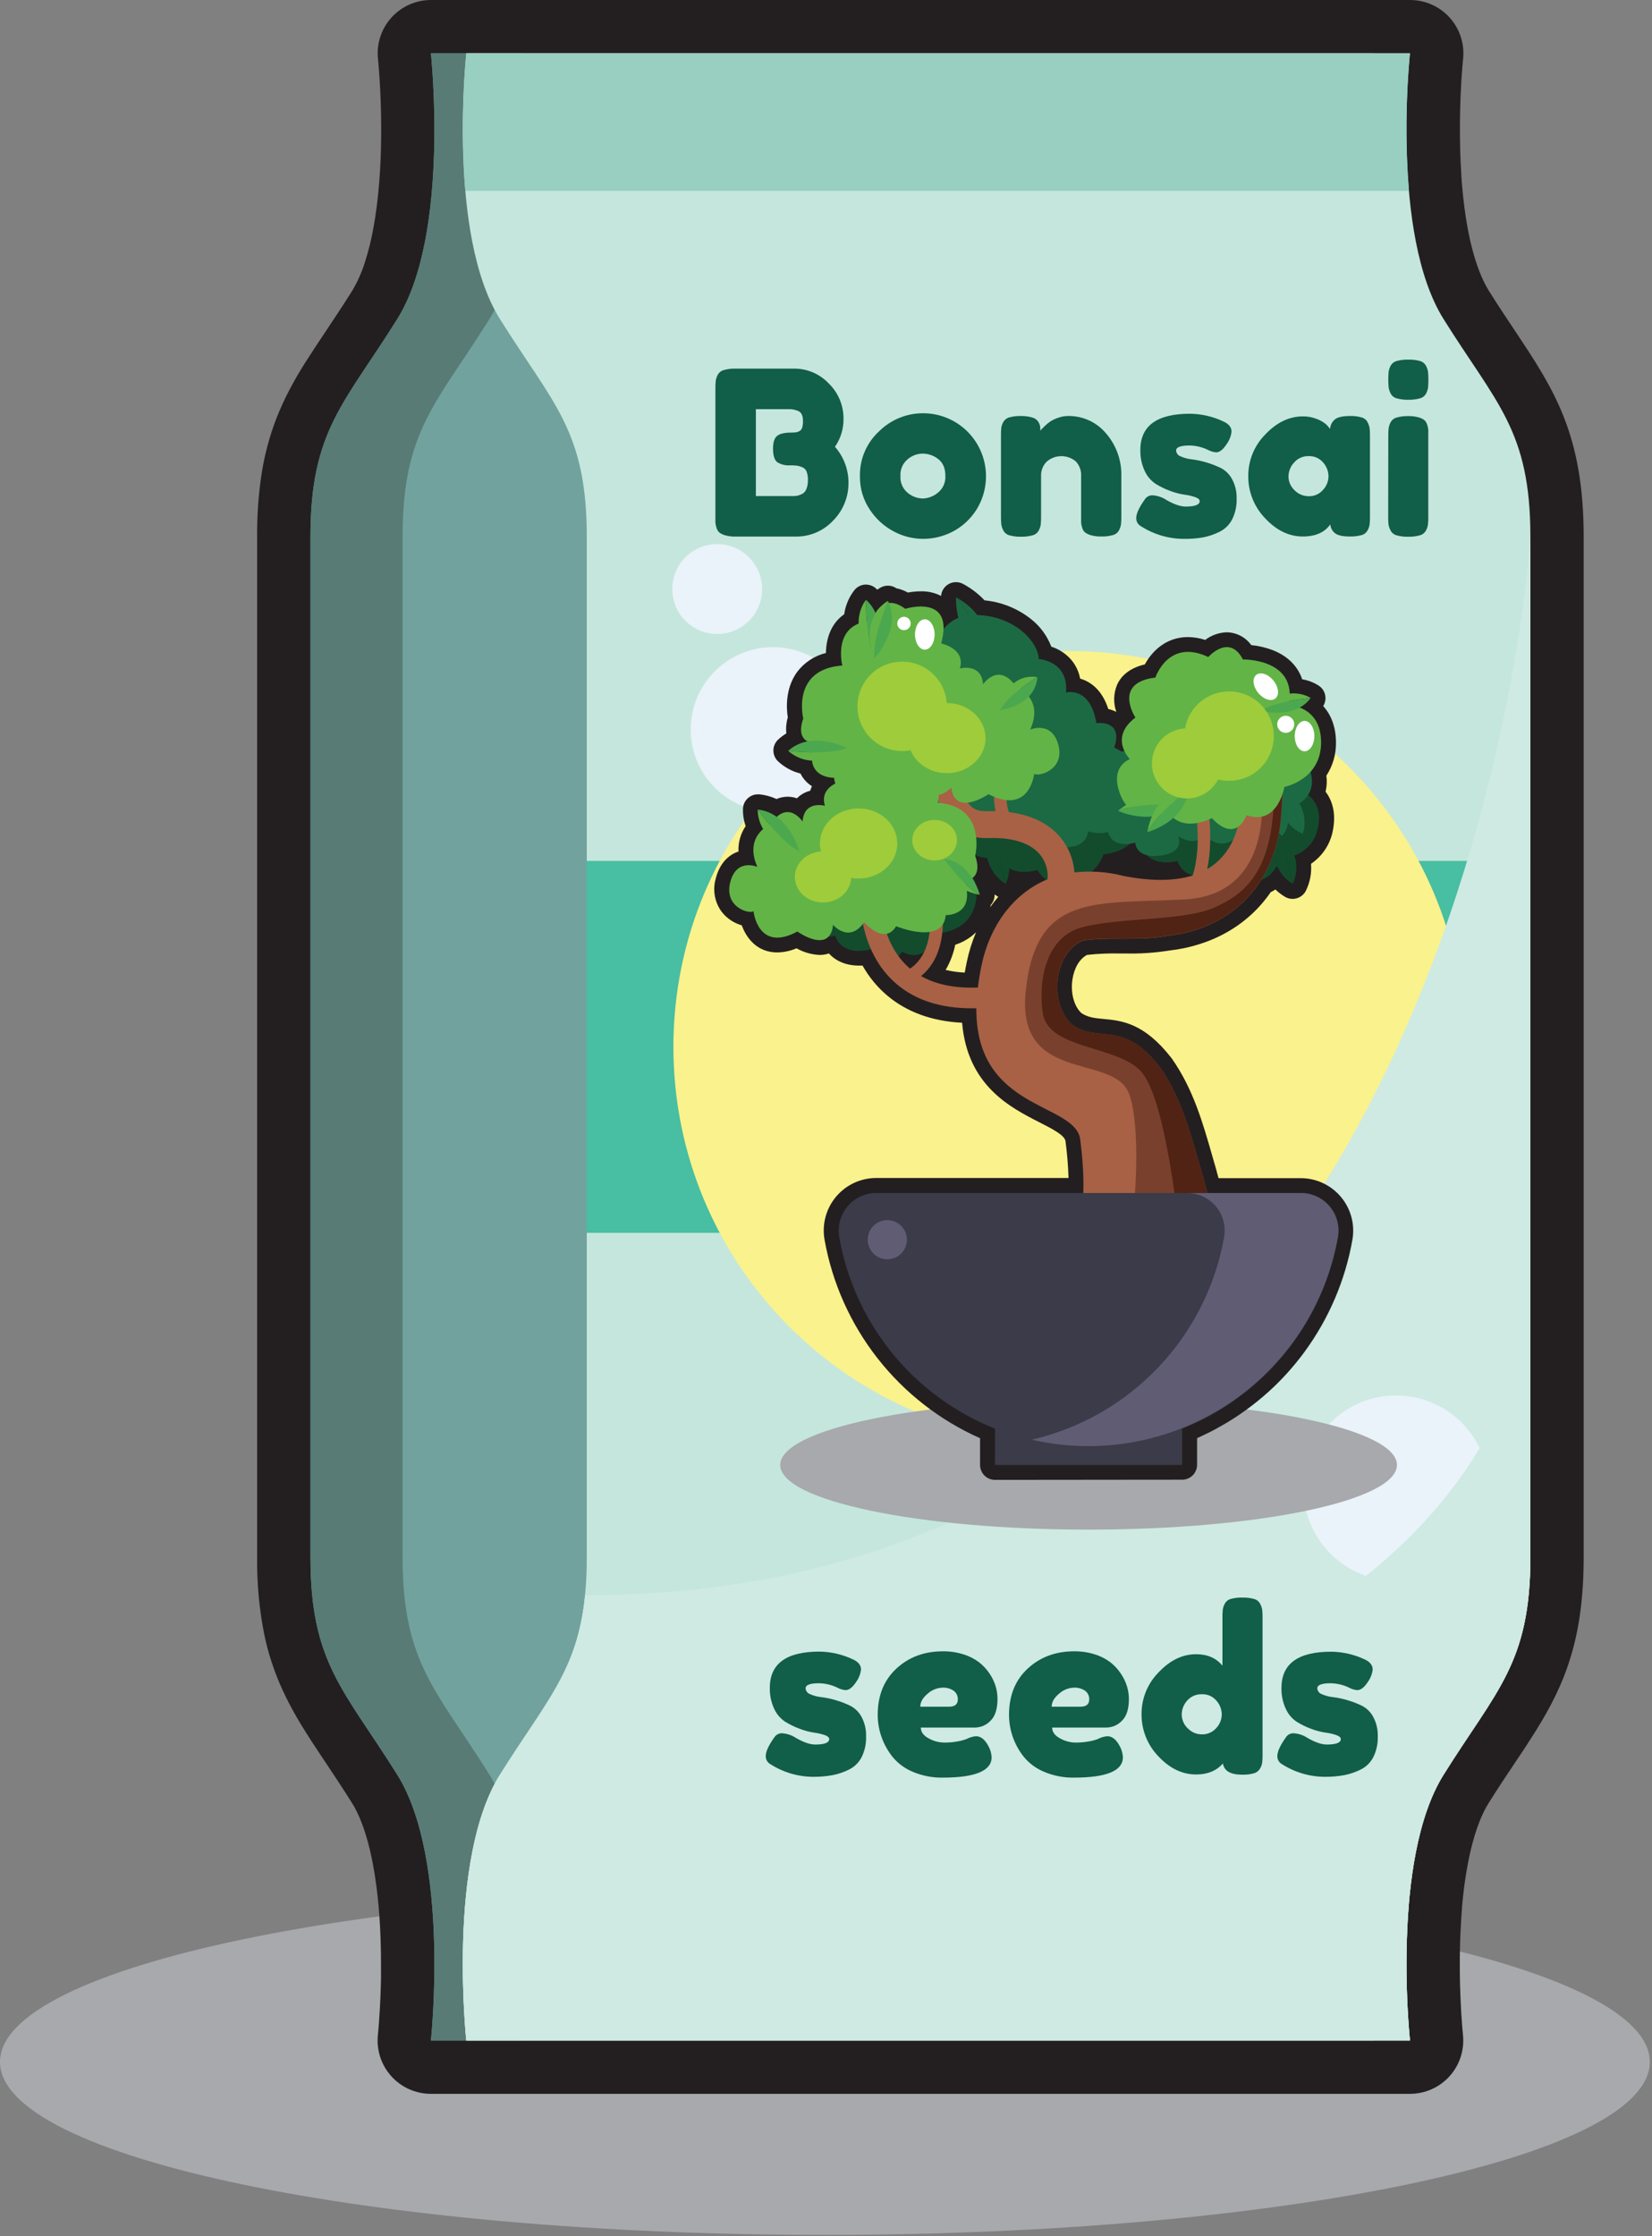 <svg width="620" height="839" viewBox="0 0 620 839" fill="none" xmlns="http://www.w3.org/2000/svg">
<rect x="0" y="0" width="620" height="839" fill="#808080" stroke="none"/>
<g clip-path="url(#clip0_4890_692)">
<path d="M309.59 838.58C480.572 838.58 619.18 809.519 619.18 773.67C619.18 737.821 480.572 708.76 309.59 708.76C138.608 708.76 0 737.821 0 773.67C0 809.519 138.608 838.58 309.59 838.58Z" fill="#A7A9AC"/>
<path d="M161.72 785.64C158.912 785.641 156.135 785.05 153.57 783.907C151.005 782.763 148.71 781.092 146.833 779.003C144.957 776.913 143.542 774.452 142.68 771.779C141.818 769.106 141.528 766.282 141.83 763.49C141.83 763.37 141.96 762.24 142.12 760.3C142.12 759.8 142.2 759.3 142.24 758.69C142.46 755.69 142.76 750.99 142.92 745.27C142.92 744.27 142.97 743.27 142.99 742.17V740.54C142.99 739.46 142.99 738.35 142.99 737.22C142.99 732.29 142.87 727.46 142.63 722.86C142.49 720.3 142.31 717.77 142.1 715.36C141.98 714.11 141.86 712.85 141.73 711.6C141.6 710.35 141.44 709.12 141.28 707.87C141.12 706.62 140.95 705.42 140.76 704.2C140.67 703.6 140.57 702.99 140.47 702.39C140.27 701.19 140.05 700 139.83 698.82C139.71 698.25 139.6 697.67 139.48 697.1C138.718 693.333 137.716 689.619 136.48 685.98C136.32 685.51 136.15 685.04 135.98 684.58C135.351 682.877 134.633 681.208 133.83 679.58C133.29 678.5 132.72 677.48 132.14 676.58C130.57 674.06 128.88 671.42 126.97 668.52C125.35 666.05 123.79 663.71 122.3 661.47L122.06 661.12C120.42 658.66 118.86 656.32 117.37 654.04C116.33 652.447 115.33 650.88 114.37 649.34C113.31 647.64 112.37 646.07 111.47 644.54C110.47 642.82 109.57 641.18 108.71 639.54C106.865 636.041 105.216 632.442 103.77 628.76C103.02 626.83 102.33 624.86 101.71 622.91C100.71 619.91 99.91 616.72 99.23 613.51C97.294 603.876 96.379 594.066 96.5 584.24V201.42C96.441 193.866 96.949 186.318 98.02 178.84C98.961 172.351 100.528 165.967 102.7 159.78C103.05 158.78 103.4 157.84 103.77 156.89C104.49 155.04 105.29 153.18 106.13 151.35C106.53 150.47 106.95 149.59 107.39 148.71C108.22 147.03 109.12 145.32 110.07 143.6C111.02 141.88 111.87 140.42 112.9 138.71C113.82 137.2 114.78 135.65 115.9 133.97C117.9 130.82 120.04 127.63 122.1 124.54L122.29 124.26C125.43 119.55 128.68 114.69 132.19 109.08C134.225 105.662 135.843 102.013 137.01 98.21C138.376 93.9 139.452 89.504 140.23 85.05C140.443 83.863 140.643 82.663 140.83 81.45C141.71 75.75 142.34 69.45 142.7 62.78C142.94 58.18 143.07 53.35 143.06 48.42C143.06 33.48 141.87 22.25 141.86 22.14C141.56 19.349 141.85 16.526 142.713 13.854C143.576 11.182 144.991 8.723 146.867 6.634C148.743 4.546 151.038 2.876 153.602 1.733C156.167 0.59 158.943 -0.001 161.75 6.193e-05H529.16C531.909 -0.007 534.631 0.553 537.154 1.645C539.677 2.738 541.948 4.338 543.825 6.347C545.702 8.356 547.144 10.731 548.062 13.323C548.98 15.914 549.354 18.668 549.16 21.41C549.16 21.67 549.16 21.92 549.09 22.17C549.09 22.17 549 23.07 549 23.1L548.83 25.05C548.83 25.05 548.76 25.91 548.76 25.96C548.69 26.88 548.61 27.96 548.53 29.13L548.44 30.49C548.32 32.49 548.22 34.56 548.14 36.59V36.64C548.02 39.71 547.95 42.8 547.92 45.82V45.92C547.92 49.44 547.92 52.92 548.01 56.3V56.42C548.1 59.42 548.23 62.42 548.42 65.25V65.44C548.42 66.11 548.51 66.79 548.56 67.44V67.61C548.62 68.41 548.68 69.14 548.74 69.86C550.67 92.09 555.25 103.43 558.74 109.04C562.23 114.65 565.52 119.55 568.67 124.27C583.02 145.83 594.36 162.83 594.36 201.42V584.19C594.36 614.51 587.52 631.58 576.49 649.28C575.49 650.82 574.49 652.38 573.49 653.98C572.49 655.58 571.49 657.08 570.39 658.68L567.84 662.51C566.56 664.42 565.25 666.39 563.84 668.51C561.94 671.41 560.25 674.05 558.67 676.57C558.09 677.5 557.52 678.57 556.98 679.57C556.18 681.198 555.466 682.867 554.84 684.57L554.33 685.97C553.1 689.608 552.098 693.318 551.33 697.08C551.21 697.65 551.09 698.23 550.98 698.82C550.75 700 550.54 701.19 550.34 702.38C550.24 702.97 550.14 703.57 550.05 704.18C549.86 705.41 549.68 706.64 549.52 707.86C549.36 709.08 549.21 710.35 549.08 711.59C548.95 712.83 548.82 714.1 548.71 715.35V715.72C548.65 716.46 548.59 717.18 548.53 717.9V718.1C548.47 718.83 548.43 719.5 548.38 720.18V720.36C548.19 723.22 548.06 726.2 547.97 729.2V729.27C547.87 732.75 547.84 736.253 547.88 739.78V739.84C547.88 742.84 547.98 745.9 548.1 748.95C548.1 748.95 548.1 749.01 548.1 749.04C548.18 751.04 548.28 753.11 548.4 755.11C548.4 755.11 548.48 756.42 548.49 756.44C548.57 757.68 548.65 758.78 548.72 759.74L548.86 761.46L549.06 763.57C549.35 766.357 549.051 769.173 548.183 771.837C547.315 774.501 545.897 776.952 544.021 779.033C542.145 781.114 539.852 782.777 537.292 783.915C534.732 785.054 531.962 785.641 529.16 785.64H161.72Z" fill="#231F20"/>
<path d="M161.72 765.64C161.72 765.64 169.05 697.86 149.12 665.96C129.19 634.06 116.51 624.1 116.51 584.23V201.42C116.51 161.54 129.18 151.58 149.12 119.68C169.06 87.78 161.72 20 161.72 20H515.86C515.86 20 523.2 87.78 503.26 119.68C483.32 151.58 470.65 161.54 470.65 201.42V584.19C470.65 624.06 483.33 634.03 503.26 665.92C523.19 697.81 515.86 765.64 515.86 765.64H161.72Z" fill="#71A29E"/>
<path d="M183.7 665.92C163.76 634.03 151.09 624.06 151.09 584.19V201.42C151.09 161.54 163.76 151.58 183.7 119.68C203.64 87.78 196.3 20 196.3 20H161.72C161.72 20 169.05 87.78 149.12 119.68C129.19 151.58 116.51 161.54 116.51 201.42V584.19C116.51 624.06 129.18 634.03 149.12 665.92C169.06 697.81 161.72 765.64 161.72 765.64H196.3C196.3 765.64 203.64 697.82 183.7 665.92Z" fill="#587B75"/>
<path d="M529.16 765.64C529.16 765.64 521.82 697.86 541.76 665.96C561.7 634.06 574.36 624.06 574.36 584.19V201.42C574.36 161.54 561.69 151.58 541.75 119.68C521.81 87.78 529.15 20 529.15 20H175.01C175.01 20 167.68 87.78 187.61 119.68C207.54 151.58 220.22 161.54 220.22 201.42V584.19C220.22 624.06 207.55 634.03 187.61 665.92C167.67 697.81 175.01 765.64 175.01 765.64H529.16Z" fill="#C5E6DC"/>
<path d="M574.36 323.029H220.22V462.579H574.36V323.029Z" fill="#48BEA2"/>
<path d="M401.25 541.319C483.275 541.319 549.77 474.825 549.77 392.799C549.77 310.774 483.275 244.279 401.25 244.279C319.225 244.279 252.73 310.774 252.73 392.799C252.73 474.825 319.225 541.319 401.25 541.319Z" fill="#FAF28C"/>
<path d="M529.16 20H175.01C173.409 37.168 173.285 54.441 174.64 71.63H528.78C527.432 54.441 527.559 37.168 529.16 20Z" fill="#98CFC0"/>
<path d="M174.64 713.971C173.285 731.16 173.409 748.433 175.01 765.601H529.16C527.559 748.433 527.432 731.16 528.78 713.971H174.64Z" fill="#98CFC0"/>
<g style="mix-blend-mode:multiply">
<path d="M219.57 598.54C216.75 627.06 204.92 638.24 187.62 665.91C167.69 697.81 175.02 765.59 175.02 765.59H529.16C529.16 765.59 521.82 697.81 541.76 665.91C561.7 634.01 574.36 624.06 574.36 584.19V201.42C574.36 201.42 550.56 598.54 219.57 598.54Z" fill="#CEEAE2"/>
</g>
<path d="M523.96 593.2C543.185 593.2 558.77 577.615 558.77 558.39C558.77 539.165 543.185 523.58 523.96 523.58C504.735 523.58 489.15 539.165 489.15 558.39C489.15 577.615 504.735 593.2 523.96 593.2Z" fill="#E9F3F9"/>
<g style="mix-blend-mode:multiply">
<path d="M574.36 584.191V499.081L572.42 496.961C572.42 496.961 560.77 675.911 187.6 665.961C167.67 697.861 175 765.641 175 765.641H529.16C529.16 765.641 521.82 697.861 541.76 665.961C561.7 634.061 574.36 624.061 574.36 584.191Z" fill="#CEEAE2"/>
</g>
<path d="M313.36 167.64C316.643 171.37 318.45 176.171 318.44 181.14C318.466 183.769 317.97 186.376 316.981 188.812C315.993 191.248 314.531 193.463 312.68 195.33C310.891 197.248 308.722 198.771 306.312 199.804C303.902 200.837 301.302 201.357 298.68 201.33H276.02C274.773 201.361 273.527 201.216 272.32 200.9C271.523 200.703 270.767 200.365 270.09 199.9C269.525 199.429 269.117 198.798 268.92 198.09C268.698 197.443 268.554 196.771 268.49 196.09C268.49 195.55 268.49 194.73 268.49 193.64V145.86C268.47 144.858 268.514 143.856 268.62 142.86C268.74 142.084 268.991 141.333 269.36 140.64C269.606 140.199 269.938 139.813 270.337 139.503C270.735 139.194 271.192 138.969 271.68 138.84C273.109 138.448 274.589 138.273 276.07 138.32H297.74C300.209 138.263 302.663 138.724 304.943 139.673C307.224 140.622 309.28 142.038 310.98 143.83C312.78 145.564 314.205 147.648 315.166 149.955C316.128 152.262 316.606 154.741 316.57 157.24C316.604 160.956 315.482 164.59 313.36 167.64ZM303.22 180.19C303.258 179.109 303.095 178.031 302.74 177.01C302.606 176.635 302.396 176.292 302.122 176.003C301.848 175.714 301.517 175.484 301.15 175.33C300.51 175.05 299.838 174.849 299.15 174.73C298.294 174.631 297.432 174.587 296.57 174.6C294.85 174.739 293.131 174.318 291.67 173.4C290.67 172.6 290.12 170.9 290.12 168.32C290.12 165.92 290.65 164.32 291.71 163.51C292.77 162.7 294.54 162.31 297 162.31C297.575 162.32 298.149 162.29 298.72 162.22C299.189 162.135 299.641 161.977 300.06 161.75C300.547 161.465 300.905 161.003 301.06 160.46C301.285 159.664 301.386 158.837 301.36 158.01C301.36 156.17 300.89 155.01 299.94 154.39C298.62 153.735 297.151 153.438 295.68 153.53H283.68V186.13H297.79C298.28 186.134 298.769 186.091 299.25 186C299.826 185.848 300.388 185.648 300.93 185.4C301.694 185.027 302.29 184.381 302.6 183.59C303.039 182.505 303.243 181.34 303.2 180.17L303.22 180.19Z" fill="#115E49"/>
<path d="M346.28 155.059C352.475 155.013 358.439 157.409 362.88 161.729C366.777 165.524 369.25 170.544 369.883 175.947C370.517 181.349 369.273 186.805 366.36 191.399C364.137 194.872 361.031 197.691 357.36 199.569C353.988 201.282 350.262 202.179 346.48 202.189C342.609 202.184 338.8 201.222 335.39 199.389C331.738 197.448 328.641 194.609 326.39 191.139C323.956 187.489 322.684 183.187 322.74 178.799C322.655 175.614 323.256 172.447 324.502 169.514C325.748 166.581 327.609 163.95 329.96 161.799C334.311 157.508 340.169 155.089 346.28 155.059ZM340.69 184.949C342.266 186.255 344.234 186.994 346.28 187.049C348.36 186.985 350.359 186.228 351.96 184.899C352.914 184.149 353.671 183.178 354.166 182.07C354.66 180.962 354.878 179.75 354.8 178.539C354.8 175.726 353.91 173.633 352.13 172.259C350.443 170.915 348.347 170.188 346.19 170.199C344.136 170.242 342.162 171.002 340.61 172.349C339.704 173.114 338.991 174.081 338.527 175.171C338.064 176.262 337.862 177.447 337.94 178.629C337.859 179.826 338.066 181.025 338.545 182.124C339.023 183.224 339.759 184.193 340.69 184.949Z" fill="#115E49"/>
<path d="M400.8 156.09C403.525 156.039 406.227 156.602 408.705 157.736C411.184 158.869 413.376 160.545 415.12 162.64C418.949 167.077 420.988 172.781 420.84 178.64V193.78C420.86 194.781 420.816 195.783 420.71 196.78C420.587 197.566 420.326 198.324 419.94 199.02C419.7 199.453 419.374 199.833 418.982 200.135C418.59 200.438 418.14 200.657 417.66 200.78C416.231 201.171 414.751 201.347 413.27 201.3C412.026 201.332 410.783 201.187 409.58 200.87C408.784 200.659 408.028 200.321 407.34 199.87C406.773 199.424 406.366 198.806 406.18 198.11C405.956 197.463 405.811 196.791 405.75 196.11C405.75 195.59 405.75 194.79 405.75 193.7V178.64C405.811 177.633 405.664 176.625 405.321 175.677C404.977 174.73 404.442 173.863 403.75 173.13C402.218 171.836 400.273 171.134 398.268 171.15C396.263 171.167 394.331 171.901 392.82 173.22C392.115 173.929 391.564 174.777 391.203 175.71C390.842 176.643 390.677 177.64 390.72 178.64V193.86C390.734 194.861 390.691 195.863 390.59 196.86C390.458 197.645 390.194 198.402 389.81 199.1C389.57 199.533 389.244 199.913 388.852 200.215C388.46 200.518 388.01 200.737 387.53 200.86C386.104 201.251 384.628 201.426 383.15 201.38C381.699 201.423 380.249 201.248 378.85 200.86C378.366 200.735 377.912 200.51 377.52 200.201C377.127 199.891 376.804 199.502 376.57 199.06C376.189 198.346 375.926 197.577 375.79 196.78C375.694 195.783 375.654 194.781 375.67 193.78V163.32C375.656 162.358 375.696 161.397 375.79 160.44C375.922 159.661 376.2 158.915 376.61 158.24C376.866 157.821 377.203 157.458 377.602 157.171C378 156.884 378.452 156.68 378.93 156.57C380.334 156.212 381.781 156.051 383.23 156.09C384.626 156.068 386.018 156.253 387.36 156.64C388.26 156.854 389.052 157.387 389.59 158.14C389.929 158.654 390.18 159.222 390.33 159.82C390.42 160.419 390.46 161.024 390.45 161.63C390.595 161.418 390.755 161.218 390.93 161.03C391.13 160.796 391.56 160.366 392.22 159.74C392.869 159.118 393.572 158.556 394.32 158.06C395.222 157.5 396.189 157.054 397.2 156.73C398.356 156.318 399.573 156.102 400.8 156.09Z" fill="#115E49"/>
<path d="M444.41 202.19C438.612 202.196 432.937 200.522 428.07 197.37C427.553 197.064 427.127 196.623 426.839 196.095C426.55 195.567 426.409 194.971 426.43 194.37C426.43 192.71 427.52 190.36 429.7 187.32C430.014 186.84 430.45 186.452 430.963 186.196C431.476 185.939 432.048 185.823 432.62 185.86C434.5 185.986 436.312 186.611 437.87 187.67C440.683 189.27 443.063 190.07 445.01 190.07C448.5 190.07 450.25 189.39 450.25 188.01C450.25 187.44 449.71 186.95 448.62 186.55C447.28 186.09 445.896 185.772 444.49 185.6C442.653 185.326 440.852 184.85 439.12 184.18C437.243 183.492 435.44 182.614 433.74 181.56C431.933 180.362 430.501 178.677 429.61 176.7C428.467 174.238 427.909 171.544 427.98 168.83C427.98 159.77 434.2 155.24 446.64 155.24C450.988 155.305 455.272 156.304 459.2 158.17C461.2 159.09 462.2 160.35 462.2 161.95C462.008 163.648 461.373 165.265 460.36 166.64C459.027 168.7 457.71 169.73 456.41 169.73C455.387 169.637 454.391 169.345 453.48 168.87C451.302 167.788 448.912 167.201 446.48 167.15C443.087 167.15 441.393 167.78 441.4 169.04C441.43 169.532 441.605 170.005 441.905 170.396C442.204 170.788 442.613 171.082 443.08 171.24C444.413 171.838 445.835 172.213 447.29 172.35C451.081 172.852 454.767 173.956 458.21 175.62C460.013 176.565 461.486 178.037 462.43 179.84C463.612 182.073 464.191 184.575 464.11 187.1C464.2 189.796 463.623 192.471 462.43 194.89C461.39 196.903 459.732 198.529 457.7 199.53C455.74 200.507 453.658 201.217 451.51 201.64C449.165 202.042 446.789 202.226 444.41 202.19Z" fill="#115E49"/>
<path d="M506.67 156.091C508.121 156.047 509.571 156.222 510.97 156.611C511.456 156.735 511.91 156.961 512.303 157.273C512.696 157.584 513.018 157.976 513.25 158.421C513.631 159.129 513.891 159.896 514.02 160.691C514.125 161.687 514.169 162.689 514.15 163.691V193.791C514.169 194.792 514.125 195.794 514.02 196.791C513.896 197.573 513.636 198.328 513.25 199.021C513.01 199.455 512.684 199.836 512.292 200.14C511.9 200.445 511.45 200.666 510.97 200.791C509.539 201.173 508.06 201.345 506.58 201.301C504 201.301 502.18 200.921 501.12 200.141C500.584 199.741 500.141 199.231 499.822 198.644C499.502 198.057 499.314 197.407 499.27 196.741C497.15 199.781 493.71 201.301 488.95 201.301C483.79 201.301 479.09 199.037 474.85 194.511C470.715 190.253 468.426 184.536 468.48 178.601C468.468 175.705 469.029 172.835 470.129 170.157C471.229 167.478 472.847 165.043 474.89 162.991C479.157 158.491 483.843 156.241 488.95 156.241C490.78 156.206 492.597 156.547 494.29 157.241C495.506 157.697 496.639 158.353 497.64 159.181C498.213 159.715 498.732 160.305 499.19 160.941C499.225 160.242 499.408 159.559 499.726 158.936C500.045 158.314 500.493 157.767 501.04 157.331C502.1 156.501 503.97 156.091 506.67 156.091ZM491.27 186.191C492.255 186.208 493.232 186.009 494.132 185.608C495.032 185.207 495.833 184.614 496.48 183.871C497.818 182.484 498.573 180.637 498.59 178.711C498.566 176.806 497.856 174.974 496.59 173.551C495.925 172.758 495.087 172.128 494.14 171.71C493.194 171.293 492.164 171.098 491.13 171.141C490.099 171.115 489.074 171.318 488.13 171.734C487.186 172.151 486.346 172.771 485.67 173.551C484.342 174.979 483.594 176.85 483.57 178.801C483.578 179.759 483.78 180.705 484.163 181.583C484.546 182.461 485.103 183.253 485.8 183.911C486.506 184.647 487.356 185.229 488.297 185.621C489.238 186.013 490.25 186.207 491.27 186.191Z" fill="#115E49"/>
<path d="M528.51 149.991C527.059 150.034 525.609 149.859 524.21 149.471C523.726 149.346 523.273 149.121 522.88 148.811C522.487 148.501 522.164 148.113 521.93 147.671C521.553 146.957 521.293 146.187 521.16 145.391C520.987 143.414 520.987 141.427 521.16 139.451C521.289 138.669 521.549 137.915 521.93 137.221C522.171 136.787 522.497 136.407 522.889 136.103C523.281 135.798 523.73 135.577 524.21 135.451C525.641 135.068 527.12 134.896 528.6 134.941C530.051 134.899 531.499 135.071 532.9 135.451C533.384 135.579 533.837 135.805 534.229 136.117C534.622 136.428 534.946 136.818 535.18 137.261C535.563 137.972 535.823 138.743 535.95 139.541C536.123 141.513 536.123 143.498 535.95 145.471C535.827 146.257 535.566 147.015 535.18 147.711C534.94 148.144 534.614 148.524 534.222 148.826C533.83 149.129 533.38 149.348 532.9 149.471C531.471 149.862 529.991 150.038 528.51 149.991ZM521.03 163.641C521.011 162.639 521.055 161.637 521.16 160.641C521.29 159.859 521.55 159.105 521.93 158.411C522.17 157.977 522.496 157.597 522.888 157.295C523.28 156.992 523.73 156.773 524.21 156.651C525.639 156.259 527.119 156.083 528.6 156.131C529.831 156.104 531.059 156.249 532.25 156.561C533.055 156.745 533.816 157.085 534.49 157.561C535.022 158.029 535.411 158.64 535.61 159.321C535.84 159.965 535.985 160.638 536.04 161.321C536.04 161.871 536.04 162.681 536.04 163.771V193.871C536.059 194.872 536.016 195.874 535.91 196.871C535.787 197.657 535.526 198.415 535.14 199.111C534.898 199.542 534.572 199.921 534.18 200.224C533.788 200.526 533.339 200.746 532.86 200.871C531.43 201.257 529.951 201.433 528.47 201.391C527.019 201.429 525.57 201.254 524.17 200.871C523.686 200.743 523.233 200.516 522.841 200.204C522.448 199.893 522.125 199.503 521.89 199.061C521.517 198.362 521.257 197.61 521.12 196.831C521.014 195.834 520.971 194.832 520.99 193.831L521.03 163.641Z" fill="#115E49"/>
<path d="M290.12 304.62C307.186 304.62 321.02 290.786 321.02 273.72C321.02 256.655 307.186 242.82 290.12 242.82C273.054 242.82 259.22 256.655 259.22 273.72C259.22 290.786 273.054 304.62 290.12 304.62Z" fill="#E9F3F9"/>
<path d="M269.17 237.89C278.487 237.89 286.04 230.337 286.04 221.02C286.04 211.703 278.487 204.15 269.17 204.15C259.853 204.15 252.3 211.703 252.3 221.02C252.3 230.337 259.853 237.89 269.17 237.89Z" fill="#E9F3F9"/>
<path d="M305.36 666.691C299.564 666.69 293.892 665.02 289.02 661.881C288.504 661.573 288.081 661.132 287.794 660.604C287.507 660.076 287.368 659.481 287.39 658.881C287.39 657.208 288.48 654.854 290.66 651.821C290.974 651.341 291.41 650.953 291.923 650.696C292.436 650.44 293.008 650.324 293.58 650.361C295.46 650.486 297.272 651.111 298.83 652.171C301.64 653.771 304.02 654.581 305.97 654.581C309.463 654.581 311.21 653.891 311.21 652.511C311.21 651.941 310.67 651.451 309.58 651.051C308.24 650.591 306.856 650.273 305.45 650.101C303.605 649.815 301.797 649.325 300.06 648.641C298.182 647.952 296.38 647.074 294.68 646.021C292.873 644.823 291.441 643.138 290.55 641.161C289.406 638.699 288.848 636.005 288.92 633.291C288.92 624.231 295.14 619.704 307.58 619.711C311.928 619.775 316.212 620.775 320.14 622.641C322.14 623.561 323.14 624.821 323.14 626.421C322.945 628.1 322.322 629.702 321.33 631.071C319.997 633.131 318.663 634.161 317.33 634.161C316.309 634.071 315.316 633.779 314.41 633.301C312.23 632.225 309.841 631.638 307.41 631.581C304.03 631.581 302.34 632.214 302.34 633.481C302.372 633.971 302.548 634.441 302.847 634.831C303.146 635.221 303.554 635.513 304.02 635.671C305.352 636.273 306.775 636.651 308.23 636.791C310.08 637.021 311.906 637.409 313.69 637.951C315.567 638.493 317.394 639.195 319.15 640.051C320.953 640.995 322.426 642.468 323.37 644.271C324.548 646.505 325.123 649.007 325.04 651.531C325.134 654.226 324.56 656.902 323.37 659.321C322.33 661.333 320.672 662.959 318.64 663.961C316.682 664.942 314.6 665.652 312.45 666.071C310.111 666.495 307.737 666.703 305.36 666.691Z" fill="#115E49"/>
<path d="M374.36 637.451C374.36 641.241 373.49 643.971 371.74 645.661C370.99 646.451 370.09 647.082 369.092 647.518C368.094 647.955 367.019 648.187 365.93 648.201H345.59C345.59 649.811 346.54 651.201 348.43 652.201C350.283 653.284 352.393 653.851 354.54 653.841C356.007 653.846 357.472 653.728 358.92 653.491C359.938 653.35 360.942 653.119 361.92 652.801L362.87 652.461C363.934 651.891 365.106 651.551 366.31 651.461C368.137 651.461 369.713 652.751 371.04 655.331C371.701 656.566 372.083 657.932 372.16 659.331C372.16 664.431 366.053 666.984 353.84 666.991C349.957 667.06 346.104 666.31 342.53 664.791C339.52 663.548 336.872 661.567 334.83 659.031C333.061 656.765 331.683 654.22 330.75 651.501C329.864 648.899 329.411 646.169 329.41 643.421C329.41 636.201 331.743 630.424 336.41 626.091C341.077 621.758 346.91 619.594 353.91 619.601C356.535 619.574 359.148 619.966 361.65 620.761C363.762 621.408 365.742 622.423 367.5 623.761C369.023 624.965 370.346 626.403 371.42 628.021C372.413 629.487 373.179 631.095 373.69 632.791C374.136 634.304 374.362 635.873 374.36 637.451ZM356.22 640.381C358.393 640.381 359.48 639.461 359.48 637.621C359.499 637.01 359.373 636.403 359.112 635.851C358.851 635.298 358.463 634.815 357.98 634.441C356.711 633.561 355.181 633.138 353.64 633.241C351.591 633.325 349.639 634.133 348.13 635.521C346.303 637.041 345.387 638.661 345.38 640.381H356.22Z" fill="#115E49"/>
<path d="M423.68 637.451C423.68 641.241 422.81 643.971 421.06 645.661C420.31 646.451 419.41 647.082 418.412 647.518C417.414 647.955 416.339 648.187 415.25 648.201H394.87C394.87 649.811 395.87 651.201 397.71 652.201C399.56 653.282 401.667 653.849 403.81 653.841C405.28 653.845 406.749 653.728 408.2 653.491C409.218 653.35 410.222 653.119 411.2 652.801L412.15 652.461C413.214 651.891 414.386 651.551 415.59 651.461C417.423 651.461 419 652.751 420.32 655.331C420.978 656.567 421.357 657.932 421.43 659.331C421.43 664.431 415.327 666.984 403.12 666.991C399.237 667.06 395.383 666.311 391.81 664.791C388.799 663.551 386.15 661.569 384.11 659.031C382.335 656.767 380.952 654.222 380.02 651.501C379.141 648.897 378.692 646.169 378.69 643.421C378.69 636.201 381.023 630.424 385.69 626.091C390.357 621.758 396.19 619.594 403.19 619.601C405.815 619.574 408.428 619.966 410.93 620.761C413.042 621.408 415.022 622.423 416.78 623.761C418.303 624.963 419.623 626.401 420.69 628.021C421.686 629.487 422.455 631.095 422.97 632.791C423.43 634.302 423.669 635.871 423.68 637.451ZM405.53 640.381C407.71 640.381 408.8 639.461 408.8 637.621C408.819 637.01 408.693 636.403 408.432 635.851C408.171 635.298 407.783 634.815 407.3 634.441C406.027 633.561 404.494 633.138 402.95 633.241C400.904 633.325 398.955 634.133 397.45 635.521C395.61 637.041 394.7 638.661 394.7 640.381H405.53Z" fill="#115E49"/>
<path d="M466.36 599.441C467.811 599.397 469.261 599.573 470.66 599.961C471.143 600.087 471.594 600.312 471.985 600.621C472.375 600.931 472.697 601.319 472.93 601.761C473.311 602.474 473.574 603.244 473.71 604.041C473.81 605.037 473.854 606.039 473.84 607.041V658.381C473.854 659.382 473.81 660.384 473.71 661.381C473.575 662.168 473.298 662.924 472.89 663.611C472.379 664.482 471.546 665.118 470.57 665.381C469.139 665.763 467.66 665.935 466.18 665.891C461.833 665.891 459.427 664.487 458.96 661.681C456.547 664.434 453.193 665.811 448.9 665.811C443.74 665.811 439.037 663.557 434.79 659.051C432.73 656.933 431.108 654.429 430.017 651.684C428.925 648.938 428.386 646.005 428.43 643.051C428.426 637.218 430.731 631.62 434.84 627.481C439.107 622.961 443.793 620.697 448.9 620.691C453.14 620.691 456.437 622.124 458.79 624.991V606.921C458.771 605.919 458.814 604.917 458.92 603.921C459.045 603.138 459.306 602.384 459.69 601.691C459.93 601.257 460.256 600.878 460.648 600.575C461.04 600.272 461.49 600.053 461.97 599.931C463.401 599.549 464.88 599.384 466.36 599.441ZM445.72 648.441C446.408 649.186 447.246 649.777 448.178 650.177C449.11 650.577 450.116 650.776 451.13 650.761C452.128 650.784 453.118 650.588 454.032 650.187C454.946 649.787 455.761 649.19 456.42 648.441C457.761 647.056 458.517 645.208 458.53 643.281C458.51 641.375 457.799 639.542 456.53 638.121C455.865 637.327 455.028 636.697 454.081 636.279C453.134 635.862 452.104 635.667 451.07 635.711C450.033 635.668 448.999 635.859 448.046 636.27C447.092 636.68 446.243 637.299 445.56 638.081C444.25 639.497 443.515 641.351 443.5 643.281C443.503 644.247 443.699 645.203 444.077 646.093C444.455 646.982 445.007 647.787 445.7 648.461L445.72 648.441Z" fill="#115E49"/>
<path d="M497.36 666.69C491.564 666.691 485.891 665.021 481.02 661.88C480.504 661.572 480.081 661.131 479.794 660.603C479.507 660.075 479.368 659.48 479.39 658.88C479.39 657.207 480.477 654.853 482.65 651.82C482.966 651.34 483.404 650.952 483.918 650.696C484.433 650.439 485.006 650.323 485.58 650.36C487.457 650.484 489.267 651.109 490.82 652.17C493.63 653.77 496.01 654.58 497.96 654.58C501.46 654.58 503.21 653.89 503.21 652.51C503.21 651.94 502.66 651.45 501.57 651.05C500.234 650.59 498.853 650.271 497.45 650.1C495.61 649.827 493.805 649.351 492.07 648.68C490.196 647.989 488.397 647.112 486.7 646.06C484.89 644.865 483.458 643.179 482.57 641.2C481.426 638.738 480.868 636.044 480.94 633.33C480.94 624.27 487.16 619.743 499.6 619.75C503.949 619.799 508.236 620.785 512.17 622.64C514.17 623.56 515.17 624.82 515.17 626.42C514.98 628.099 514.36 629.7 513.37 631.07C512.037 633.13 510.703 634.16 509.37 634.16C508.349 634.072 507.356 633.779 506.45 633.3C504.27 632.224 501.881 631.637 499.45 631.58C496.07 631.58 494.38 632.213 494.38 633.48C494.411 633.969 494.586 634.438 494.883 634.828C495.18 635.218 495.586 635.511 496.05 635.67C497.386 636.272 498.811 636.65 500.27 636.79C502.12 637.02 503.946 637.408 505.73 637.95C507.607 638.492 509.434 639.194 511.19 640.05C512.99 640.996 514.458 642.468 515.4 644.27C516.581 646.503 517.16 649.005 517.08 651.53C517.171 654.226 516.594 656.902 515.4 659.32C514.365 661.337 512.706 662.964 510.67 663.96C508.713 664.943 506.63 665.652 504.48 666.07C502.131 666.497 499.747 666.705 497.36 666.69Z" fill="#115E49"/>
<g style="mix-blend-mode:multiply">
<path d="M408.55 573.94C472.466 573.94 524.28 563.078 524.28 549.68C524.28 536.282 472.466 525.42 408.55 525.42C344.634 525.42 292.82 536.282 292.82 549.68C292.82 563.078 344.634 573.94 408.55 573.94Z" fill="#A7A9AC"/>
</g>
<path d="M373.43 555.28C371.944 555.28 370.518 554.69 369.467 553.64C368.415 552.59 367.823 551.166 367.82 549.68V539.64C352.736 532.947 339.526 522.655 329.349 509.665C319.172 496.676 312.339 481.386 309.45 465.14C308.949 462.306 309.075 459.398 309.818 456.618C310.561 453.839 311.904 451.256 313.752 449.051C315.6 446.845 317.908 445.071 320.515 443.853C323.121 442.635 325.963 442.002 328.84 442H401.02C400.875 437.387 400.498 432.784 399.89 428.21C399.6 425.96 394.98 423.6 390.08 421.1C379.18 415.55 363.08 407.34 361.08 383.76C349.79 383.17 340.36 379.76 333.01 373.57C329.26 370.407 326.113 366.592 323.72 362.31C323.28 362.31 322.83 362.31 322.37 362.31C317.66 362.31 313.77 360.7 311.09 357.75C309.962 358.128 308.78 358.317 307.59 358.31C304.554 358.173 301.593 357.32 298.95 355.82C296.669 356.795 294.221 357.321 291.74 357.37C284.18 357.37 280.18 352.07 278.38 347.2C275.427 346.358 272.814 344.609 270.91 342.2C269.579 340.426 268.681 338.366 268.285 336.184C267.889 334.002 268.007 331.758 268.63 329.63C269.94 324.43 273.02 320.85 277.16 319.51C276.999 316.122 277.943 312.774 279.85 309.97C279.098 307.809 278.759 305.526 278.85 303.24C278.951 301.827 279.585 300.506 280.622 299.543C281.66 298.58 283.024 298.046 284.44 298.05C284.633 298.039 284.827 298.039 285.02 298.05C287.24 298.273 289.407 298.868 291.43 299.81C292.747 299.242 294.166 298.946 295.6 298.94C296.786 298.942 297.962 299.144 299.08 299.54C300.455 298.152 302.184 297.17 304.08 296.7C304.249 296.117 304.463 295.549 304.72 295C302.878 293.841 301.39 292.197 300.42 290.25C297.168 289.436 294.188 287.781 291.78 285.45C291.269 284.907 290.872 284.267 290.611 283.569C290.351 282.871 290.232 282.127 290.262 281.383C290.291 280.638 290.469 279.906 290.785 279.231C291.101 278.556 291.548 277.95 292.1 277.45C293.027 276.604 294.031 275.847 295.1 275.19C294.899 273.172 295.089 271.135 295.66 269.19C295.13 265.83 294.66 258.36 299.12 252.19C301.798 248.61 305.637 246.071 309.98 245.01C310.04 240.01 311.63 234.09 316.83 230.48C317.299 227.147 318.641 223.997 320.72 221.35C321.205 220.77 321.802 220.294 322.476 219.95C323.15 219.606 323.886 219.402 324.64 219.35H324.99C326.384 219.352 327.728 219.872 328.76 220.81L329.23 221.26C329.679 220.943 330.147 220.652 330.63 220.39C331.296 220.042 332.025 219.831 332.774 219.769C333.522 219.707 334.276 219.796 334.99 220.03C335.493 220.198 335.97 220.433 336.41 220.73C337.928 221.038 339.389 221.581 340.74 222.34C342.329 222.035 343.942 221.878 345.56 221.87C348.207 221.806 350.829 222.4 353.19 223.6C353.263 222.663 353.57 221.761 354.083 220.974C354.596 220.187 355.298 219.542 356.125 219.097C356.952 218.652 357.878 218.422 358.817 218.428C359.756 218.434 360.678 218.675 361.5 219.13C364.481 220.727 367.183 222.797 369.5 225.26C375.886 225.877 381.957 228.329 386.98 232.32C390.389 235.015 393.008 238.58 394.56 242.64C397.44 243.567 400.014 245.256 402.01 247.53C403.728 249.566 404.889 252.012 405.38 254.63C408.85 255.63 413.48 258.4 415.95 266.04C416.993 266.261 418.002 266.621 418.95 267.11C417.786 263.778 417.9 260.132 419.27 256.88C421.03 253.06 424.52 250.52 429.67 249.29C432.25 244.53 437.47 239.04 445.82 239.04C448.026 239.058 450.215 239.419 452.31 240.11C454.646 238.343 457.472 237.343 460.4 237.25C462.202 237.276 463.972 237.724 465.57 238.557C467.168 239.391 468.548 240.587 469.6 242.05C472.398 242.327 475.146 242.98 477.77 243.99C483.33 246.2 487.08 249.99 488.71 254.88C490.973 255.251 493.132 256.092 495.05 257.35C495.667 257.776 496.192 258.322 496.592 258.956C496.993 259.591 497.261 260.299 497.38 261.04C497.6 262.385 497.323 263.764 496.6 264.92C499.72 268.37 501.41 273.1 501.39 278.68C501.449 283.066 500.196 287.371 497.79 291.04C498.067 293.041 497.965 295.076 497.49 297.04C499.71 299.97 501.49 304.49 500.33 311.04C499.917 313.672 498.967 316.192 497.539 318.442C496.111 320.692 494.236 322.625 492.03 324.12C492.326 327.69 491.616 331.272 489.98 334.46C489.606 335.109 489.106 335.677 488.51 336.131C487.913 336.584 487.232 336.914 486.506 337.1C485.78 337.287 485.025 337.326 484.283 337.216C483.542 337.106 482.83 336.849 482.19 336.46C480.919 335.687 479.735 334.778 478.66 333.75C478.099 334.126 477.511 334.46 476.9 334.75C468.45 347.07 454.99 354.82 438.76 356.67C433.262 357.54 427.695 357.905 422.13 357.76H420.04C416.013 357.679 411.985 357.856 407.98 358.29C405.17 359.77 403.14 363.16 402.49 367.5C401.72 372.58 403.09 377.63 405.91 380.17C408.46 381.79 410.86 382.02 414.15 382.33C420.94 382.97 429.38 383.77 439.64 396.99L439.81 397.21C447.81 408.59 451.45 421.41 455 433.81C455.53 435.68 456.07 437.56 456.62 439.42V439.54C456.85 440.37 457.08 441.21 457.32 442.06H488.17C491.047 442.062 493.889 442.695 496.495 443.913C499.102 445.131 501.41 446.905 503.258 449.111C505.106 451.316 506.449 453.899 507.192 456.678C507.935 459.458 508.061 462.366 507.56 465.2C504.876 480.389 498.738 494.759 489.62 507.2C489.2 507.78 488.77 508.36 488.33 508.93C487.02 510.63 485.65 512.31 484.23 513.93C483.29 515.01 482.31 516.08 481.33 517.11C480.35 518.14 479.27 519.22 478.2 520.25C472.879 525.333 467.022 529.823 460.73 533.64C460.16 533.98 459.58 534.33 459 534.64C457.25 535.64 455.5 536.64 453.79 537.47C452.32 538.21 450.79 538.93 449.27 539.61V549.61C449.267 551.096 448.675 552.52 447.623 553.57C446.572 554.62 445.146 555.21 443.66 555.21L373.43 555.28ZM354.9 363.93C357.256 364.491 359.66 364.825 362.08 364.93C362.31 363.57 362.57 362.19 362.87 360.8C363.656 357.029 364.811 353.344 366.32 349.8C364.108 351.943 361.432 353.547 358.5 354.49C357.831 357.814 356.615 361.004 354.9 363.93ZM371.82 339.57C371.77 339.83 371.71 340.09 371.65 340.34C372.603 339.006 373.603 337.726 374.65 336.5L374.49 336.41C374.07 336.15 373.67 335.89 373.28 335.61C373.328 337.07 372.804 338.491 371.82 339.57Z" fill="#231F20"/>
<path d="M414.18 320.49C414.18 320.49 409.97 332.66 400.52 327.42C400.52 327.42 395.7 336.17 389.3 326.42C389.3 326.42 378.46 329.99 375.48 321.42C375.48 321.42 363.92 324.81 361.48 314.36C359.1 304.18 366.39 303.02 366.39 303.02C366.39 303.02 360.79 295.02 370.51 290.02C370.51 290.02 365.06 277.58 379.13 278.33C379.13 278.33 385.47 266.41 397.18 274.71C397.18 274.71 405.18 268.26 408.12 277.42C408.12 277.42 425.81 280.16 420.18 294.54C420.18 294.54 430.53 296.62 428.43 308.34C426.36 320.28 414.18 320.49 414.18 320.49Z" fill="#124C2D"/>
<path d="M480.6 322.12C480.6 322.12 476.38 334.29 466.94 329.05C466.94 329.05 462.12 337.8 455.72 328.05C455.72 328.05 444.88 331.62 441.89 323.05C441.89 323.05 430.34 326.44 427.89 316C425.52 305.82 432.81 304.65 432.81 304.65C432.81 304.65 427.21 296.65 436.93 291.65C436.93 291.65 431.47 279.22 445.55 279.96C445.55 279.96 451.89 268.05 463.55 276.34C463.55 276.34 471.55 269.9 474.49 279.05C474.49 279.05 492.17 281.79 486.49 296.18C486.49 296.18 496.85 298.25 494.75 309.98C492.72 321.91 480.6 322.12 480.6 322.12Z" fill="#124C2D"/>
<path d="M346.58 255.35C346.58 255.35 349.03 231.35 364.45 230.77C379.87 230.19 389.54 240.4 389.87 247.28C389.87 247.28 401.18 247.98 400.04 259.88C400.04 259.88 409.04 257.17 411.48 271.34C411.48 271.34 421.8 269.85 418.16 280.53C418.16 280.53 429.84 285.29 421.96 291.48C421.96 291.48 431.15 295.92 420.91 304.02C420.91 304.02 421.65 315.28 408.31 311.97C408.31 311.97 408.31 319.16 397.08 317.7C385.85 316.24 389.27 309.14 389.27 309.14C389.27 309.14 380.79 314.57 377.87 307.88C377.87 307.88 371.57 316.61 363.25 309.64C363.25 309.64 338.12 320.84 340.14 296.58C340.14 296.58 326.76 293.58 330.32 280.58C330.32 280.58 322.32 268.97 331.55 261.97C340.78 254.97 346.58 255.35 346.58 255.35Z" fill="#1C6A43"/>
<path d="M478.15 268.419C478.15 268.419 476.09 248.129 463.08 247.679C450.07 247.229 441.91 255.799 441.63 261.609C441.63 261.609 432.09 262.199 433.05 272.239C433.05 272.239 425.45 269.959 423.4 281.909C423.4 281.909 414.69 280.649 417.77 289.659C417.77 289.659 407.91 293.659 414.56 298.899C414.56 298.899 406.81 302.649 415.45 309.479C415.45 309.479 414.82 318.969 426.08 316.189C426.08 316.189 426.08 322.249 435.55 321.019C445.02 319.789 442.14 313.799 442.14 313.799C442.14 313.799 449.29 318.379 451.76 312.739C451.76 312.739 457.07 320.099 464.09 314.219C464.09 314.219 485.29 323.669 483.59 303.219C483.59 303.219 494.87 300.709 491.87 289.729C491.87 289.729 498.59 279.939 490.87 274.029C483.15 268.119 478.15 268.419 478.15 268.419Z" fill="#1C6A43"/>
<path d="M477.76 310.75C491.24 320.86 485.15 331.61 485.15 331.61C485.15 331.61 482.65 317.18 477.76 310.75Z" fill="#124C2D"/>
<path d="M485.15 331.639C474.91 325.419 477.76 310.779 477.76 310.779C482.65 317.179 485.15 331.639 485.15 331.639Z" fill="#124C2D"/>
<path d="M370.03 310.75C383.51 320.86 377.42 331.61 377.42 331.61C377.42 331.61 374.92 317.18 370.03 310.75Z" fill="#124C2D"/>
<path d="M377.42 331.639C367.18 325.419 370.03 310.779 370.03 310.779C374.92 317.179 377.42 331.639 377.42 331.639Z" fill="#124C2D"/>
<path d="M478.74 293.211C493.49 301.371 488.93 312.861 488.93 312.861C488.93 312.861 484.47 298.911 478.74 293.211Z" fill="#1C6A43"/>
<path d="M488.93 312.861C477.93 308.111 478.74 293.211 478.74 293.211C484.47 298.911 488.93 312.861 488.93 312.861Z" fill="#1C6A43"/>
<path d="M358.81 224.119C373.56 232.279 369 243.769 369 243.769C369 243.769 364.54 229.819 358.81 224.119Z" fill="#1C6A43"/>
<path d="M369 243.769C358 239.019 358.81 224.119 358.81 224.119C364.54 229.819 369 243.769 369 243.769Z" fill="#1C6A43"/>
<path d="M352.16 350.121C352.16 350.121 347.94 362.291 338.49 357.051C338.49 357.051 333.68 365.791 327.27 356.051C327.27 356.051 316.44 359.611 313.45 351.051C313.45 351.051 301.9 354.441 299.45 344.001C297.09 333.791 304.36 332.641 304.36 332.641C304.36 332.641 298.75 324.641 308.48 319.641C308.48 319.641 303.02 307.211 317.1 307.951C317.1 307.951 323.44 296.041 335.1 304.331C335.1 304.331 343.1 297.891 346.04 307.051C346.04 307.051 363.72 309.781 358.04 324.171C358.04 324.171 368.4 326.241 366.3 337.971C364.28 349.901 352.16 350.121 352.16 350.121Z" fill="#124C2D"/>
<path d="M466.46 296.639C466.333 299.144 466.076 301.641 465.69 304.119C464.4 315.309 459.69 322.229 453.06 326.119C455.6 314.199 453.15 300.979 452.98 300.119L448.37 301.009C448.37 301.229 451.37 316.959 447.61 328.499C440.18 330.819 431.16 330.499 421.79 328.709C415.737 327.116 409.441 326.655 403.22 327.349C402.949 323.222 401.567 319.245 399.22 315.839C396.07 311.289 390.04 306.119 378.64 304.739C376.44 298.569 378.95 292.239 378.98 292.159L376.81 291.269L378.98 292.169L374.64 290.369C372.961 294.841 372.614 299.704 373.64 304.369C372.64 304.369 371.53 304.369 370.42 304.369C367.78 304.459 365.82 303.859 364.42 302.539C362.18 300.439 361.6 296.699 361.57 295.439L351.44 295.559C351.44 296.449 351.71 304.369 357.44 309.789C360.83 313.029 365.44 314.639 370.83 314.449C380.57 314.119 387.54 316.559 390.98 321.529C392.654 323.986 393.425 326.948 393.16 329.909C379.86 335.409 371.41 347.909 368.43 361.959C367.79 364.959 367.32 367.859 367 370.549C358.45 370.869 351.32 369.429 345.67 366.239C350.79 362.089 353.58 355.559 353.83 347.019C353.931 341.895 353.277 336.783 351.89 331.849L347.36 333.249C347.43 333.479 353.82 355.119 341.55 363.449C329.27 353.129 330.45 334.619 330.47 334.449L326.67 334.169L322.83 333.879C322.76 334.789 321.3 356.449 336.62 369.329C343.72 375.329 353.11 378.329 364.62 378.329H366.42C366.19 417.029 403.64 413.509 405.42 427.609C408.49 451.609 405.27 461.549 400.56 477.169H461.86C458.18 464.809 454.64 453.509 451.26 441.059C447.14 427.059 443.82 412.729 435.26 400.479C421.26 382.479 412.84 391.579 402.57 384.709C393.49 377.099 395.14 357.649 406.42 352.899C416.73 351.389 427.6 353.129 437.98 351.169C463.12 348.399 479.43 330.519 480.78 305.379C481.06 302.379 481.19 299.379 481.28 296.379L466.46 296.639Z" fill="#A86145"/>
<path d="M473.55 296.49C474.46 308.93 473.12 335.98 444.45 337.49C410.78 339.23 388.91 335 384.97 371.69C381.24 406.44 416.72 395.42 423.36 409.56C428.24 419.95 427.14 456.8 421.36 477.13H461.94C458.26 464.77 454.72 453.47 451.34 441.02C447.22 427.02 443.9 412.69 435.34 400.44C421.34 382.44 412.92 391.54 402.65 384.67C393.57 377.06 395.22 357.61 406.5 352.86C416.81 351.35 427.68 353.09 438.06 351.13C463.2 348.36 479.51 330.48 480.86 305.34C481.14 302.34 481.27 299.34 481.36 296.34L473.55 296.49Z" fill="#79412D"/>
<path d="M451.29 440.981C447.17 426.981 443.85 412.651 435.29 400.401C421.29 382.401 412.87 391.501 402.6 384.631C393.52 377.021 395.17 357.571 406.45 352.821C416.76 351.311 427.63 353.051 438.01 351.091C463.15 348.321 479.46 330.441 480.81 305.301C481.09 302.301 481.22 299.301 481.31 296.301L478.17 296.371C478.07 326.631 467.59 335.371 455.44 340.661C444.34 345.461 420.96 344.231 406.55 347.801C392.14 351.371 389.65 368.471 391.36 380.091C393.49 394.301 420.7 392.011 428.91 402.861C437.57 414.311 442.44 457.861 444.19 477.091H461.86C458.21 464.731 454.67 453.431 451.29 440.981Z" fill="#502314"/>
<path d="M341.27 284.489C341.27 284.489 338.2 273.019 329.27 279.929C329.27 279.929 311.37 274.049 316.32 292.929C316.32 292.929 307.32 294.859 309.59 302.339C309.59 302.339 301.75 300.159 301.22 308.269C301.22 308.269 295.61 299.619 289.22 309.269C289.22 309.269 279.02 313.339 284.22 325.269C284.22 325.269 276.39 321.789 274.05 331.089C271.71 340.389 281.16 343.089 282.79 341.889C282.79 341.889 284.38 357.559 299.26 349.529C299.26 349.529 311.44 358.259 312.66 347.019C312.66 347.019 318.66 354.169 324.31 346.019C324.31 346.019 331.86 354.939 336.31 347.529C336.31 347.529 353.87 354.819 354.94 343.369C354.94 343.369 366.23 343.799 362 330.439C362 330.439 369.17 330.439 366 321.109C366 321.109 370.46 302.569 351.92 301.219C351.96 301.239 355.86 285.259 341.27 284.489Z" fill="#63B446"/>
<path d="M327.24 232.98C327.24 232.98 330.43 221.53 339.75 228.43C339.75 228.43 358.37 222.56 353.23 241.43C353.23 241.43 362.54 243.35 360.23 250.83C360.23 250.83 368.39 248.65 368.94 256.75C368.94 256.75 374.78 248.11 381.43 257.75C381.43 257.75 392.04 261.82 386.64 273.75C386.64 273.75 394.79 270.27 397.22 279.57C399.65 288.87 389.82 291.52 388.12 290.36C388.12 290.36 386.47 306.01 370.98 297.99C370.98 297.99 358.31 306.7 357.04 295.48C357.04 295.48 350.79 302.63 344.92 294.48C344.92 294.48 337.06 303.38 332.41 295.98C332.41 295.98 314.13 303.27 313.02 291.82C313.02 291.82 301.27 292.26 305.67 278.91C305.67 278.91 298.21 278.91 301.47 269.59C301.47 269.59 296.84 251.07 316.13 249.72C316.12 249.72 312.06 233.76 327.24 232.98Z" fill="#63B446"/>
<path d="M482.01 295.279C482.01 295.279 479.64 309.979 467.82 305.889C467.82 305.889 464.08 316.809 454.82 306.989C454.82 306.989 443.19 313.199 438.06 303.989C438.06 303.989 425.57 310.149 420.7 298.739C415.96 287.619 424.04 284.839 424.04 284.839C424.04 284.839 416.04 276.839 426.13 269.239C426.13 269.239 417.43 256.159 433.62 254.239C433.62 254.239 438.46 239.409 453.47 246.529C453.47 246.529 461.32 237.589 466.47 247.439C466.47 247.439 487.18 247.029 483.64 264.539C483.64 264.539 495.85 264.839 495.81 278.609C495.78 292.639 482.01 295.279 482.01 295.279Z" fill="#63B446"/>
<path d="M338.58 281.8C347.842 281.8 355.35 274.292 355.35 265.03C355.35 255.768 347.842 248.26 338.58 248.26C329.318 248.26 321.81 255.768 321.81 265.03C321.81 274.292 329.318 281.8 338.58 281.8Z" fill="#9FCC3B"/>
<path d="M322.24 329.64C330.254 329.64 336.75 323.752 336.75 316.49C336.75 309.227 330.254 303.34 322.24 303.34C314.226 303.34 307.73 309.227 307.73 316.49C307.73 323.752 314.226 329.64 322.24 329.64Z" fill="#9FCC3B"/>
<path d="M355.36 290.101C363.374 290.101 369.87 284.213 369.87 276.951C369.87 269.688 363.374 263.801 355.36 263.801C347.346 263.801 340.85 269.688 340.85 276.951C340.85 284.213 347.346 290.101 355.36 290.101Z" fill="#9FCC3B"/>
<path d="M308.88 338.621C314.718 338.621 319.45 334.332 319.45 329.041C319.45 323.75 314.718 319.461 308.88 319.461C303.042 319.461 298.31 323.75 298.31 329.041C298.31 334.332 303.042 338.621 308.88 338.621Z" fill="#9FCC3B"/>
<path d="M350.75 322.85C355.378 322.85 359.13 319.448 359.13 315.25C359.13 311.053 355.378 307.65 350.75 307.65C346.122 307.65 342.37 311.053 342.37 315.25C342.37 319.448 346.122 322.85 350.75 322.85Z" fill="#9FCC3B"/>
<path d="M473.18 266.639C483.05 255.749 491.9 261.909 491.9 261.909C491.9 261.909 479.16 262.909 473.18 266.639Z" fill="#63B446"/>
<path d="M491.9 261.9C485.67 270.29 473.18 266.63 473.18 266.63C479.16 262.91 491.9 261.9 491.9 261.9Z" fill="#4CA84E"/>
<path d="M419.59 304.249C432.59 293.549 441.59 302.019 441.59 302.019C441.59 302.019 427 301.029 419.59 304.249Z" fill="#63B446"/>
<path d="M441.61 302.02C433.14 310.5 419.61 304.25 419.61 304.25C427 301.03 441.61 302.02 441.61 302.02Z" fill="#4CA84E"/>
<path d="M430.6 312.24C433.66 295.66 446 296.34 446 296.34C446 296.34 434.19 305 430.6 312.24Z" fill="#63B446"/>
<path d="M446 296.34C445 308.27 430.6 312.24 430.6 312.24C434.19 305 446 296.34 446 296.34Z" fill="#4CA84E"/>
<path d="M328.28 246.941C316.98 234.441 325.02 225.051 325.02 225.051C325.02 225.051 324.71 239.691 328.28 246.941Z" fill="#63B446"/>
<path d="M325.02 225.051C333.88 233.111 328.28 246.941 328.28 246.941C324.71 239.691 325.02 225.051 325.02 225.051Z" fill="#4CA84E"/>
<path d="M328.15 246.979C322.31 231.169 333.26 225.449 333.26 225.449C333.26 225.449 327.53 238.919 328.15 246.979Z" fill="#63B446"/>
<path d="M333.26 225.449C338.49 236.229 328.15 246.979 328.15 246.979C327.53 238.919 333.26 225.449 333.26 225.449Z" fill="#4CA84E"/>
<path d="M367.7 335.77C353.55 332.88 354.36 322.32 354.36 322.32C354.36 322.32 361.56 332.58 367.7 335.77Z" fill="#63B446"/>
<path d="M354.36 322.32C364.57 323.38 367.73 335.77 367.73 335.77C361.56 332.58 354.36 322.32 354.36 322.32Z" fill="#4CA84E"/>
<path d="M299.99 319.46C283.48 316.09 284.39 303.76 284.39 303.76C284.39 303.76 292.82 315.74 299.99 319.46Z" fill="#63B446"/>
<path d="M284.36 303.76C296.28 305.01 299.96 319.46 299.96 319.46C292.82 315.74 284.36 303.76 284.36 303.76Z" fill="#4CA84E"/>
<path d="M317.94 280.699C304.36 290.699 295.83 281.699 295.83 281.699C295.83 281.699 310.36 283.509 317.94 280.699Z" fill="#63B446"/>
<path d="M295.83 281.719C304.75 273.719 317.94 280.719 317.94 280.719C310.36 283.509 295.83 281.719 295.83 281.719Z" fill="#4CA84E"/>
<path d="M375.28 266.42C378.28 251.42 389.28 254.1 389.28 254.1C389.28 254.1 378.6 260.23 375.28 266.42Z" fill="#63B446"/>
<path d="M389.36 254.1C388.26 265.1 375.36 266.42 375.36 266.42C378.6 260.23 389.36 254.1 389.36 254.1Z" fill="#4CA84E"/>
<path d="M461.28 292.97C470.542 292.97 478.05 285.462 478.05 276.2C478.05 266.938 470.542 259.43 461.28 259.43C452.018 259.43 444.51 266.938 444.51 276.2C444.51 285.462 452.018 292.97 461.28 292.97Z" fill="#9FCC3B"/>
<path d="M445.47 299.589C452.733 299.589 458.62 293.702 458.62 286.439C458.62 279.177 452.733 273.289 445.47 273.289C438.208 273.289 432.32 279.177 432.32 286.439C432.32 293.702 438.208 299.589 445.47 299.589Z" fill="#9FCC3B"/>
<path d="M443.66 532.279H373.43V549.679H443.66V532.279Z" fill="#3B3B49"/>
<path d="M328.84 447.641C326.781 447.642 324.748 448.095 322.884 448.967C321.019 449.839 319.368 451.109 318.047 452.687C316.726 454.266 315.766 456.115 315.236 458.104C314.707 460.093 314.619 462.174 314.98 464.201C318.843 486.212 330.342 506.157 347.456 520.529C364.569 534.901 386.202 542.779 408.55 542.779C430.898 542.779 452.53 534.901 469.644 520.529C486.758 506.157 498.257 486.212 502.12 464.201C502.479 462.173 502.39 460.092 501.859 458.103C501.328 456.114 500.368 454.265 499.046 452.687C497.724 451.109 496.072 449.839 494.207 448.967C492.342 448.095 490.309 447.643 488.25 447.641H328.84Z" fill="#3B3B49"/>
<path d="M488.25 447.641H445.54C447.599 447.643 449.632 448.095 451.497 448.967C453.362 449.839 455.014 451.109 456.336 452.687C457.657 454.265 458.618 456.114 459.149 458.103C459.68 460.092 459.769 462.173 459.41 464.201C456.141 482.551 447.554 499.536 434.714 513.047C421.875 526.559 405.349 536.001 387.19 540.201C399.748 543.083 412.761 543.384 425.438 541.086C438.116 538.788 450.195 533.938 460.943 526.831C471.69 519.725 480.881 510.509 487.96 499.742C495.038 488.976 499.855 476.885 502.12 464.201C502.479 462.173 502.39 460.092 501.859 458.103C501.328 456.114 500.368 454.265 499.046 452.687C497.724 451.109 496.072 449.839 494.207 448.967C492.342 448.095 490.309 447.643 488.25 447.641Z" fill="#605C74"/>
<path d="M333.01 472.511C337.069 472.511 340.36 469.22 340.36 465.161C340.36 461.101 337.069 457.811 333.01 457.811C328.951 457.811 325.66 461.101 325.66 465.161C325.66 469.22 328.951 472.511 333.01 472.511Z" fill="#605C74"/>
<path d="M482.54 274.97C484.307 274.97 485.74 273.538 485.74 271.77C485.74 270.003 484.307 268.57 482.54 268.57C480.773 268.57 479.34 270.003 479.34 271.77C479.34 273.538 480.773 274.97 482.54 274.97Z" fill="white"/>
<path d="M339.27 236.459C340.656 236.459 341.78 235.336 341.78 233.949C341.78 232.563 340.656 231.439 339.27 231.439C337.884 231.439 336.76 232.563 336.76 233.949C336.76 235.336 337.884 236.459 339.27 236.459Z" fill="white"/>
<path d="M489.6 281.9C491.632 281.9 493.28 279.348 493.28 276.2C493.28 273.052 491.632 270.5 489.6 270.5C487.568 270.5 485.92 273.052 485.92 276.2C485.92 279.348 487.568 281.9 489.6 281.9Z" fill="white"/>
<path d="M478.651 262.081C480.228 260.799 479.896 257.779 477.909 255.337C475.923 252.895 473.035 251.954 471.458 253.237C469.881 254.519 470.213 257.538 472.199 259.981C474.186 262.423 477.074 263.363 478.651 262.081Z" fill="white"/>
<path d="M347.08 243.769C349.112 243.769 350.76 241.217 350.76 238.069C350.76 234.921 349.112 232.369 347.08 232.369C345.048 232.369 343.4 234.921 343.4 238.069C343.4 241.217 345.048 243.769 347.08 243.769Z" fill="white"/>
</g>
<defs>
<clipPath id="clip0_4890_692">
<rect width="619.18" height="838.58" fill="white"/>
</clipPath>
</defs>
</svg>
